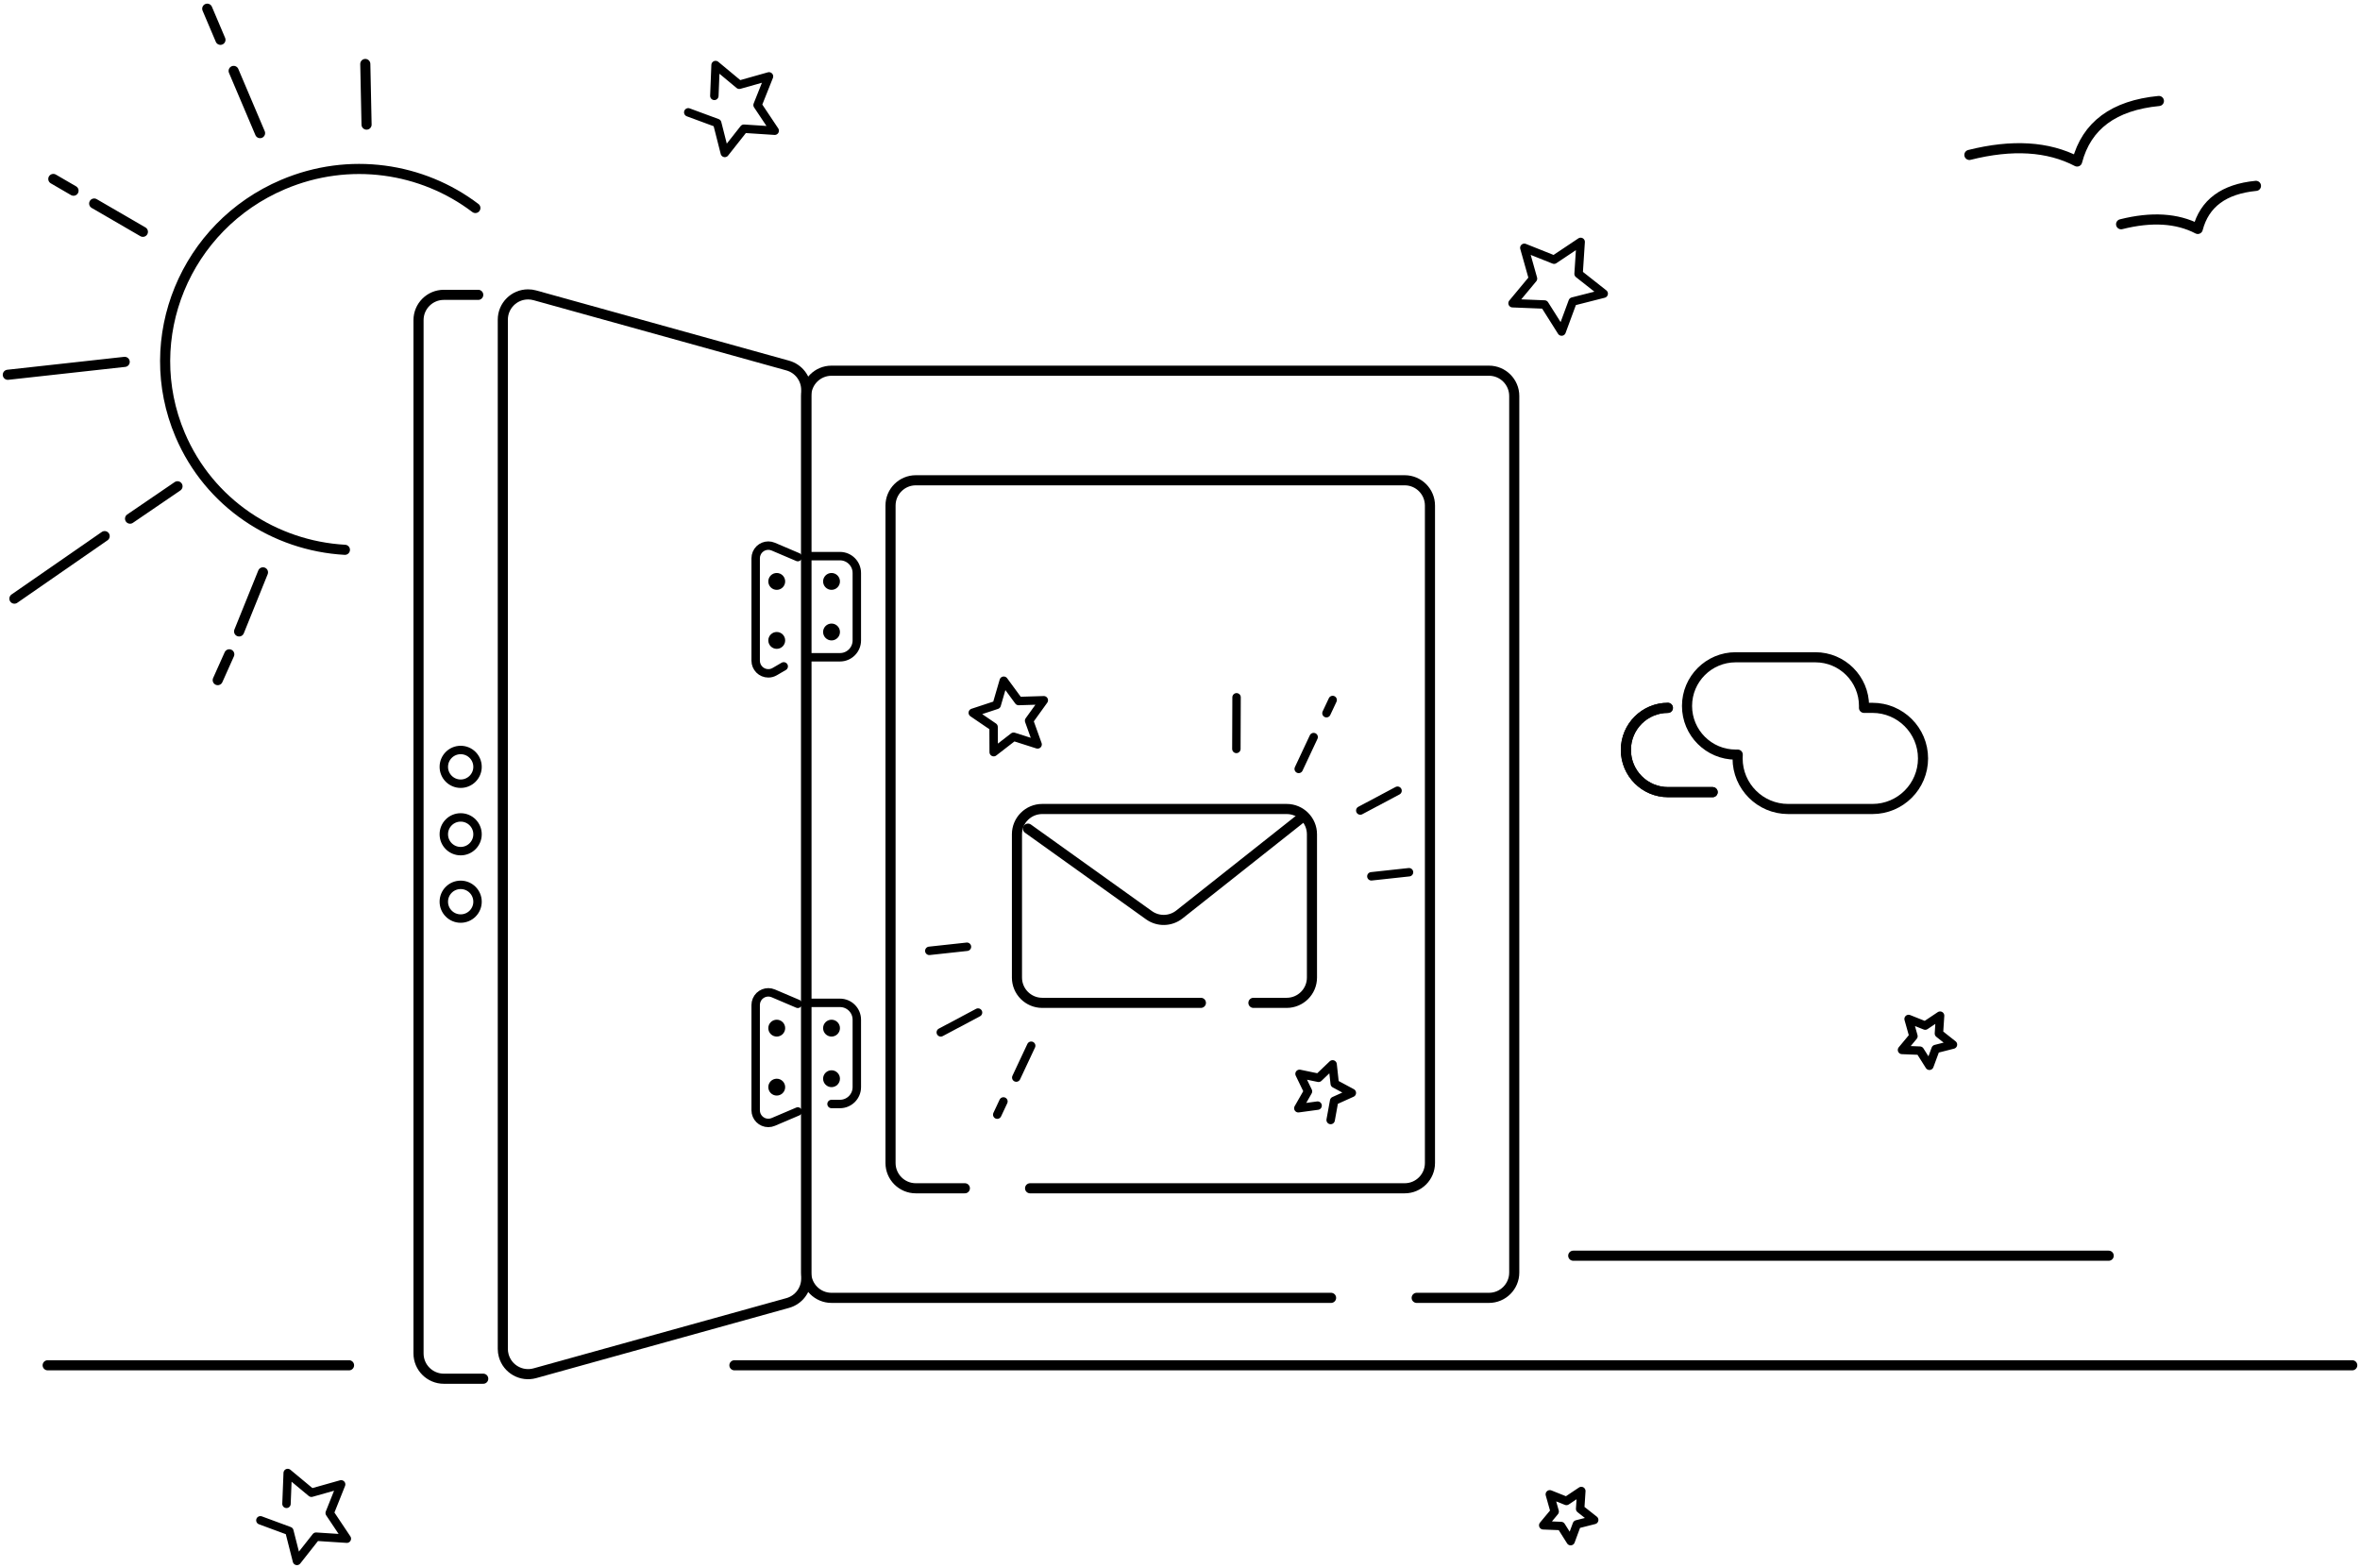 <?xml version="1.0" encoding="UTF-8"?>
<svg width="280px" height="186px" viewBox="0 0 280 186" version="1.1" xmlns="http://www.w3.org/2000/svg" xmlns:xlink="http://www.w3.org/1999/xlink">
    <!-- Generator: Sketch 49.2 (51160) - http://www.bohemiancoding.com/sketch -->
    <title>Group 13</title>
    <desc>Created with Sketch.</desc>
    <defs></defs>
    <g id="Login" stroke="none" stroke-width="1" fill="none" fill-rule="evenodd">
        <g transform="translate(-590, -860)" id="Group-13">
            <g transform="translate(570, 853)">
                <g id="Group-8" transform="translate(46.214, 47.539) rotate(-23) translate(-46.214, -47.539) translate(11.714, 10.539)" stroke="#000000" stroke-linecap="round" stroke-width="1.2">
                    <path d="M60.466,20.043 L63.139,13.362" id="Path-3-Copy-7"></path>
                    <path d="M48.44,16.035 L48.44,8.017" id="Path-3-Copy-15"></path>
                    <path d="M48.44,4.009 L48.44,0" id="Path-3-Copy-20"></path>
                    <path d="M31.069,21.38 L27.061,16.035" id="Path-3-Copy-16"></path>
                    <path d="M25.399,13.675 L23.737,11.457" id="Path-3-Copy-22"></path>
                    <path d="M23.052,34.742 L9.69,30.733" id="Path-3-Copy-17"></path>
                    <path d="M23.052,50.777 L16.371,52.113" id="Path-3-Copy-18"></path>
                    <path d="M28.397,64.139 L23.052,69.484" id="Path-3-Copy-21"></path>
                    <path d="M20.917,71.53 L18.46,73.812" id="Path-3-Copy-23"></path>
                    <path d="M12.786,52.844 L0.032,55.487" id="Path-3-Copy-19"></path>
                    <path d="M57.006,65.475 C63.858,61.553 68.484,54.107 68.484,45.567 C68.484,32.946 58.384,22.716 45.924,22.716 C37.078,22.716 29.422,27.873 25.724,35.381" id="Oval-Copy-3" transform="translate(47.104, 44.095) rotate(-90) translate(-47.104, -44.095) "></path>
                </g>
                <g id="Group-8-Copy" transform="translate(176.963, 100.134) rotate(62) translate(-176.963, -100.134) translate(162.463, 92.634)" stroke="#000000" stroke-linecap="round">
                    <path d="M26.762,7.517 L28.431,3.345" id="Path-3-Copy-7"></path>
                    <path d="M19.252,5.014 L19.252,0.007" id="Path-3-Copy-15"></path>
                    <path d="M11.464,9.147 L8.961,5.809" id="Path-3-Copy-16"></path>
                    <path d="M7.173,3.136 L6.135,1.751" id="Path-3-Copy-22"></path>
                    <path d="M5.897,14.563 L0.501,11.668" id="Path-3-Copy-17"></path>
                </g>
                <g id="Group-8-Copy-2" transform="translate(136.173, 128.479) scale(-1, -1) rotate(62) translate(-136.173, -128.479) translate(125.173, 123.979)" stroke="#000000" stroke-linecap="round">
                    <path d="M19.762,7.517 L21.431,3.345" id="Path-3-Copy-7"></path>
                    <path d="M12.252,5.014 L12.252,0.007" id="Path-3-Copy-15"></path>
                    <path d="M5.816,8.734 L3.313,5.396" id="Path-3-Copy-16"></path>
                    <path d="M1.526,2.723 L0.488,1.338" id="Path-3-Copy-22"></path>
                </g>
                <g id="Group-10-Copy" transform="translate(230.656, 93.981) scale(-1, 1) translate(-230.656, -93.981) translate(212.656, 84.981)" stroke="#000000" stroke-linecap="round" stroke-linejoin="round" stroke-width="1.2">
                    <path d="M7.504,6 C7.501,5.925 7.5,5.85 7.5,5.774 C7.5,2.585 10.085,-1.00282107e-14 13.274,-1.06139884e-14 L22.726,-1.11927714e-14 C25.915,-1.1778549e-14 28.5,2.585 28.5,5.774 C28.5,8.963 25.915,11.548 22.726,11.548 L22.483,11.548 C22.494,11.697 22.5,11.848 22.5,12 C22.5,15.314 19.814,18 16.5,18 L6.5,18 C3.186,18 0.5,15.314 0.5,12 C0.5,8.686 3.186,6 6.5,6 L7.504,6 Z" id="Combined-Shape"></path>
                    <path d="M35.608,5.854 L35.608,11.146 C35.608,13.907 33.369,16.146 30.608,16.146 L30.589,16.146 C27.838,16.146 25.608,13.915 25.608,11.164" id="Rectangle-4-Copy-31" transform="translate(30.608, 11) scale(-1, 1) rotate(90) translate(-30.608, -11) "></path>
                </g>
                <g id="Group-10-Copy-2" transform="translate(218.156, 95.981) scale(-1, 1) translate(-218.156, -95.981) translate(212.656, 90.981)" stroke="#000000" stroke-linecap="round" stroke-linejoin="round" stroke-width="1.2">
                    <path d="M10.608,-0.146 L10.608,5.146 C10.608,7.907 8.369,10.146 5.608,10.146 L5.589,10.146 C2.838,10.146 0.608,7.915 0.608,5.164" id="Rectangle-4-Copy-31" transform="translate(5.608, 5) scale(-1, 1) rotate(90) translate(-5.608, -5) "></path>
                </g>
                <g id="Group" transform="translate(253.656, 18.981)" stroke="#000000" stroke-linecap="round" stroke-linejoin="round" stroke-width="1.2">
                    <path d="M0,6.399 C5.077,5.123 9.338,5.384 12.782,7.18 C13.896,2.913 17.13,0.52 22.484,0" id="Path-3-Copy-7"></path>
                    <path d="M18,14.624 C21.613,13.716 24.645,13.902 27.096,15.18 C27.889,12.144 30.19,10.44 34,10.071" id="Path-3-Copy-12"></path>
                </g>
                <path d="M206.656,155.981 L270.184,155.981" id="Path-3-Copy-24" stroke="#000000" stroke-width="1.2" stroke-linecap="round"></path>
                <path d="M107.134,168.981 L299.081,168.981" id="Path-3-Copy-25" stroke="#000000" stroke-width="1.2" stroke-linecap="round"></path>
                <path d="M25.656,168.981 L61.411,168.981" id="Path-3-Copy-26" stroke="#000000" stroke-width="1.2" stroke-linecap="round"></path>
                <path d="M188.081,160.981 L196.656,160.981 C198.313,160.981 199.656,159.638 199.656,157.981 L199.656,53.981 C199.656,52.324 198.313,50.981 196.656,50.981 L118.656,50.981 C116.999,50.981 115.656,52.324 115.656,53.981 L115.656,157.981 C115.656,159.638 116.999,160.981 118.656,160.981 L177.924,160.981" id="Rectangle-4-Copy-18" stroke="#000000" stroke-width="1.2" stroke-linecap="round" stroke-linejoin="round"></path>
                <path d="M79.656,167.034 L79.656,44.928 C79.656,43.271 80.999,41.928 82.656,41.928 C82.928,41.928 83.198,41.965 83.459,42.037 L113.459,50.37 C114.758,50.731 115.656,51.913 115.656,53.261 L115.656,158.701 C115.656,160.048 114.758,161.23 113.459,161.591 L83.459,169.924 C81.863,170.368 80.209,169.433 79.766,167.837 C79.693,167.575 79.656,167.305 79.656,167.034 Z" id="Rectangle-4-Copy-20" stroke="#000000" stroke-width="1.2" stroke-linecap="round" stroke-linejoin="round"></path>
                <path d="M76.739,41.981 L72.656,41.981 C70.999,41.981 69.656,43.324 69.656,44.981 L69.656,167.575 C69.656,169.232 70.999,170.575 72.656,170.575 L77.332,170.575" id="Rectangle-4-Copy-21" stroke="#000000" stroke-width="1.2" stroke-linecap="round" stroke-linejoin="round"></path>
                <g id="Group-5" transform="translate(72.656, 95.981)" stroke="#000000">
                    <circle id="Oval" cx="2" cy="2" r="2"></circle>
                    <circle id="Oval-Copy-7" cx="2" cy="10" r="2"></circle>
                    <circle id="Oval-Copy-8" cx="2" cy="18" r="2"></circle>
                </g>
                <path d="M180.837,147.981 L186.656,147.981 C188.313,147.981 189.656,146.638 189.656,144.981 L189.656,66.981 C189.656,65.324 188.313,63.981 186.656,63.981 L128.656,63.981 C126.999,63.981 125.656,65.324 125.656,66.981 L125.656,144.981 C125.656,146.638 126.999,147.981 128.656,147.981 L173.098,147.981" id="Rectangle-4-Copy-19" stroke="#000000" stroke-width="1.2" stroke-linecap="round" stroke-linejoin="round" transform="translate(157.656, 105.981) scale(-1, 1) translate(-157.656, -105.981) "></path>
                <g id="Group-3" transform="translate(139.656, 102.981)" stroke="#000000" stroke-linecap="round">
                    <path d="M14.177,23 L33,23 C34.657,23 36,21.657 36,20 L36,3 C36,1.343 34.657,-3.04359188e-16 33,0 L4,0 C2.343,3.04359188e-16 1,1.343 1,3 L1,20 C1,21.657 2.343,23 4,23 L7.945,23" id="Rectangle-4-Copy-22" stroke-width="1.2" stroke-linejoin="round" transform="translate(18.5, 11.5) scale(-1, 1) translate(-18.5, -11.5) "></path>
                    <path d="M34.697,1.098 L20.273,12.514 C19.224,13.344 17.753,13.38 16.665,12.602 L2.307,2.332" id="Path-3-Copy-16" stroke-width="1.2"></path>
                    <path d="" id="Path-3-Copy-27" stroke-width="2"></path>
                    <path d="" id="Path-3-Copy-28" stroke-width="2" transform="translate(6.204, 12.875) scale(-1, 1) translate(-6.204, -12.875) "></path>
                </g>
                <path d="M115.656,72.981 L119.656,72.981 C120.761,72.981 121.656,73.876 121.656,74.981 L121.656,82.981 C121.656,84.085 120.761,84.981 119.656,84.981 L115.656,84.981" id="Rectangle-4" stroke="#000000" stroke-linecap="round" stroke-linejoin="round"></path>
                <circle id="Oval" fill="#000000" cx="118.656" cy="75.981" r="1"></circle>
                <circle id="Oval-Copy" fill="#000000" cx="118.656" cy="81.981" r="1"></circle>
                <g id="Group-4" transform="translate(112.156, 79.481) scale(-1, 1) translate(-112.156, -79.481) translate(109.656, 71.981)">
                    <path d="M0,1.114 L2.912,-0.126 C3.675,-0.451 4.556,-0.096 4.88,0.666 C4.959,0.852 5,1.052 5,1.254 L5,13.407 C5,14.236 4.328,14.907 3.5,14.907 C3.235,14.907 2.975,14.837 2.746,14.704 L1.673,14.079" id="Rectangle-4-Copy" stroke="#000000" stroke-linecap="round" stroke-linejoin="round"></path>
                    <ellipse id="Oval-Copy-6" fill="#000000" cx="2.5" cy="4" rx="1" ry="1"></ellipse>
                    <ellipse id="Oval-Copy-5" fill="#000000" cx="2.5" cy="11" rx="1" ry="1"></ellipse>
                </g>
                <g id="Group-4-Copy" transform="translate(112.156, 132.481) scale(-1, 1) translate(-112.156, -132.481) translate(109.656, 124.981)">
                    <path d="M0,1.114 L2.912,-0.126 C3.675,-0.451 4.556,-0.096 4.88,0.666 C4.959,0.852 5,1.052 5,1.254 L5,13.747 C5,14.575 4.328,15.247 3.5,15.247 C3.298,15.247 3.098,15.206 2.912,15.127 L0,13.887" id="Rectangle-4-Copy" stroke="#000000" stroke-linecap="round" stroke-linejoin="round"></path>
                    <ellipse id="Oval-Copy-6" fill="#000000" cx="2.5" cy="4" rx="1" ry="1"></ellipse>
                    <ellipse id="Oval-Copy-5" fill="#000000" cx="2.5" cy="11" rx="1" ry="1"></ellipse>
                </g>
                <circle id="Oval-Copy-4" fill="#000000" cx="118.656" cy="128.981" r="1"></circle>
                <circle id="Oval-Copy-2" fill="#000000" cx="118.656" cy="134.981" r="1"></circle>
                <path d="M115.656,125.981 L119.656,125.981 C120.761,125.981 121.656,126.876 121.656,127.981 L121.656,135.981 C121.656,137.085 120.761,137.981 119.656,137.981 L118.656,137.981" id="Rectangle-4-Copy-7" stroke="#000000" stroke-linecap="round" stroke-linejoin="round"></path>
                <polygon id="Star" stroke="#000000" stroke-linecap="round" stroke-linejoin="round" transform="translate(139.869, 92.194) rotate(-10) translate(-139.869, -92.194) " points="139.869 94.444 137.224 95.834 137.73 92.889 135.59 90.803 138.547 90.374 139.869 87.694 141.192 90.374 144.149 90.803 142.009 92.889 142.514 95.834"></polygon>
                <polygon id="Star-Copy-2" stroke="#000000" stroke-linecap="round" stroke-linejoin="round" transform="translate(204.951, 40.178) rotate(30) translate(-204.951, -40.178) " points="204.951 43.583 201.59 45.349 202.232 41.607 199.514 38.957 203.271 38.411 204.951 35.007 206.631 38.411 210.389 38.957 207.67 41.607 208.312 45.349"></polygon>
                <polygon id="Star-Copy-5" stroke="#000000" stroke-linecap="round" stroke-linejoin="round" transform="translate(206.168, 186.402) rotate(30) translate(-206.168, -186.402) " points="206.168 188.305 204.289 189.293 204.648 187.201 203.128 185.72 205.229 185.414 206.168 183.511 207.107 185.414 209.208 185.72 207.688 187.201 208.046 189.293"></polygon>
                <polygon id="Star-Copy-6" stroke="#000000" stroke-linecap="round" stroke-linejoin="round" transform="translate(248.734, 130.004) rotate(30) translate(-248.734, -130.004) " points="248.734 131.907 246.856 132.895 247.214 130.803 245.695 129.322 247.795 129.017 248.734 127.113 249.674 129.017 251.774 129.322 250.254 130.803 250.613 132.895"></polygon>
                <polyline id="Star-Copy" stroke="#000000" stroke-linecap="round" stroke-linejoin="round" transform="translate(177.032, 136.231) rotate(20) translate(-177.032, -136.231) " points="177.032 138.299 174.991 139.372 175.381 137.099 173.73 135.49 176.011 135.158 177.032 133.091 178.052 135.158 180.334 135.49 178.683 137.099 179.072 139.372"></polyline>
                <polyline id="Star-Copy-3" stroke="#000000" stroke-linecap="round" stroke-linejoin="round" transform="translate(56.833, 187.061) rotate(120) translate(-56.833, -187.061) " points="56.833 190.344 53.593 192.048 54.212 188.439 51.59 185.884 55.213 185.358 56.833 182.075 58.454 185.358 62.077 185.884 59.455 188.439 60.074 192.048"></polyline>
                <polyline id="Star-Copy-4" stroke="#000000" stroke-linecap="round" stroke-linejoin="round" transform="translate(107.596, 20.015) rotate(120) translate(-107.596, -20.015) " points="107.596 23.298 104.356 25.001 104.975 21.393 102.353 18.838 105.976 18.311 107.596 15.028 109.217 18.311 112.84 18.838 110.218 21.393 110.837 25.001"></polyline>
            </g>
        </g>
    </g>
</svg>